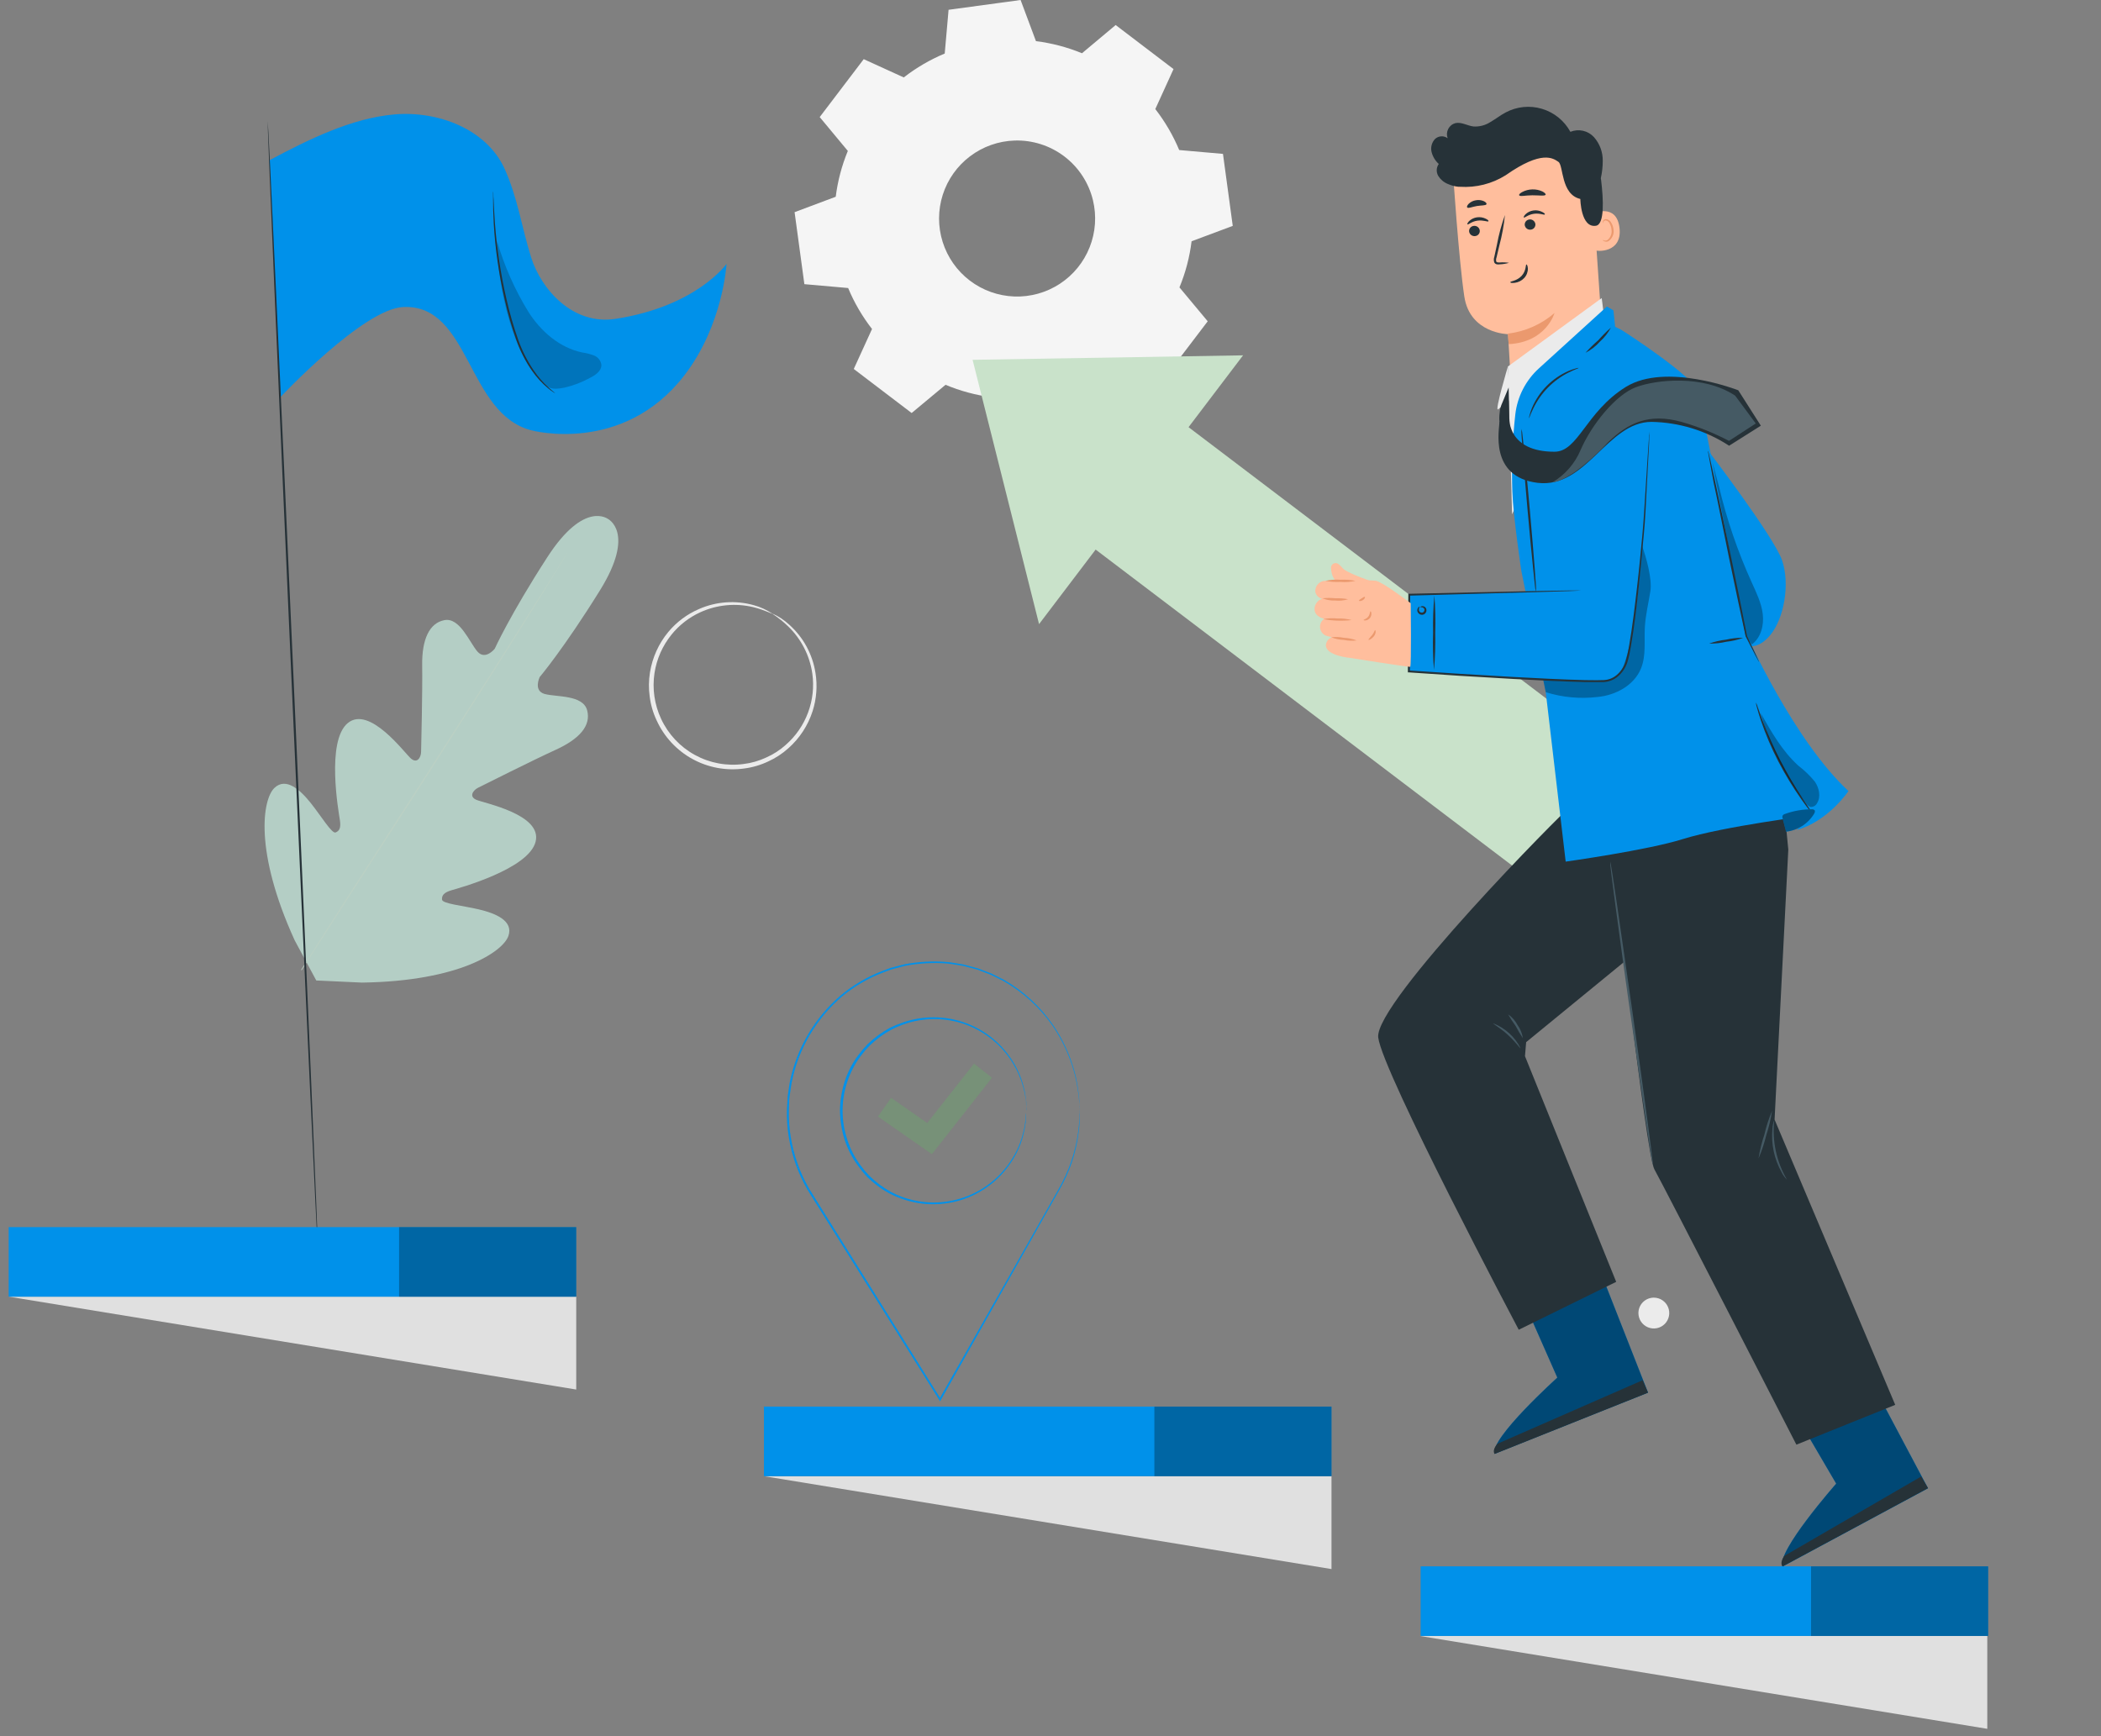 <svg width="121" height="100" viewBox="0 0 121 100" fill="none" xmlns="http://www.w3.org/2000/svg">
<rect x="0" y="0" width="121" height="100" fill="#808080" stroke="none"/>
<path d="M35.028 29.902C35.028 29.902 33.661 28.785 31.519 32.098C29.377 35.411 28.491 37.37 28.491 37.37C28.491 37.37 27.945 38.056 27.491 37.524C27.037 36.992 26.483 35.56 25.603 35.719C24.722 35.877 24.293 36.843 24.314 38.317C24.337 39.791 24.258 43.026 24.251 43.316C24.244 43.606 24.039 44.007 23.67 43.694C23.302 43.382 21.284 40.613 20.028 41.65C18.771 42.687 19.503 46.773 19.574 47.234C19.645 47.696 19.542 47.861 19.33 47.949C19.118 48.037 18.52 47.042 17.915 46.278C17.31 45.514 16.471 44.734 15.797 45.392C15.124 46.051 14.624 49.018 16.971 54.163L18.215 56.476L20.848 56.598C26.503 56.518 28.972 54.798 29.279 53.914C29.587 53.031 28.523 52.602 27.572 52.38C26.62 52.158 25.471 52.053 25.456 51.816C25.442 51.58 25.556 51.411 25.993 51.282C26.43 51.153 30.448 50.062 30.846 48.484C31.244 46.905 27.879 46.266 27.43 46.068C26.981 45.871 27.267 45.51 27.523 45.38C27.779 45.251 30.673 43.797 32.014 43.184C33.356 42.572 34.057 41.803 33.813 40.908C33.569 40.013 32.049 40.157 31.373 39.974C30.697 39.791 31.082 38.998 31.082 38.998C31.082 38.998 32.468 37.363 34.552 34.006C36.635 30.649 34.996 29.88 34.996 29.88" fill="#B4CEC5"/>
<path d="M17.342 55.863C18.881 53.404 21.69 49.075 24.083 45.35C26.477 41.624 28.638 38.248 30.183 35.796L32.017 32.89L32.505 32.099L32.637 31.894C32.666 31.848 32.683 31.826 32.683 31.826L32.644 31.899C32.613 31.948 32.571 32.019 32.52 32.107L32.032 32.904C31.61 33.597 30.99 34.595 30.219 35.832C28.68 38.294 26.525 41.673 24.132 45.401C21.738 49.129 18.923 53.452 17.371 55.892" fill="#BBD0C4"/>
<path d="M62.179 64.091C62.191 64.494 62.168 64.896 62.111 65.294C61.962 66.432 61.59 67.529 61.015 68.522L60.991 68.478H61.042L61.018 68.522L54.186 80.641L54.145 80.716L54.096 80.643L46.874 69.12L46.518 68.551L46.462 68.464H46.567L46.518 68.551C45.971 67.612 45.602 66.58 45.43 65.507C45.342 64.984 45.306 64.453 45.32 63.923L45.364 63.14C45.403 62.881 45.442 62.625 45.479 62.369C45.866 60.404 46.906 58.627 48.428 57.326C49.139 56.737 49.941 56.266 50.802 55.933L51.117 55.816L51.273 55.757L51.434 55.713L52.071 55.547C52.491 55.467 52.917 55.415 53.344 55.394C53.757 55.372 54.17 55.379 54.581 55.416C54.784 55.433 54.982 55.477 55.179 55.504L55.472 55.552C55.567 55.572 55.662 55.601 55.757 55.626L56.316 55.777L56.846 55.979C56.933 56.013 57.021 56.043 57.107 56.079L57.351 56.204L57.839 56.448C58.953 57.095 59.911 57.979 60.644 59.039C61.19 59.839 61.602 60.722 61.864 61.654C61.959 61.994 62.031 62.339 62.079 62.689C62.125 62.943 62.152 63.199 62.162 63.457C62.162 63.662 62.162 63.821 62.179 63.933C62.196 64.045 62.179 64.094 62.179 64.094C62.179 64.094 62.179 64.038 62.179 63.933C62.179 63.828 62.164 63.665 62.152 63.46C62.137 63.203 62.106 62.947 62.059 62.694C62.007 62.347 61.932 62.004 61.835 61.666C61.57 60.743 61.158 59.868 60.615 59.075C59.879 58.027 58.921 57.153 57.809 56.516L57.321 56.272L57.077 56.153C56.994 56.114 56.907 56.087 56.819 56.053L56.294 55.852L55.74 55.706C55.648 55.682 55.555 55.652 55.46 55.633L55.169 55.587C54.974 55.56 54.779 55.518 54.579 55.501C54.173 55.466 53.766 55.461 53.359 55.484C52.936 55.506 52.516 55.557 52.1 55.638L51.471 55.804L51.312 55.847L51.158 55.904L50.849 56.021C49.995 56.349 49.199 56.814 48.494 57.397C46.989 58.686 45.964 60.446 45.586 62.391C45.549 62.635 45.51 62.896 45.474 63.15C45.437 63.404 45.444 63.665 45.432 63.926C45.418 64.449 45.454 64.973 45.54 65.49C45.711 66.548 46.074 67.566 46.613 68.493L46.664 68.581H46.564L46.613 68.493C46.725 68.673 46.857 68.866 46.967 69.061L54.184 80.592H54.093C56.968 75.537 59.366 71.321 60.966 68.495L60.993 68.539H60.94L60.964 68.495C61.539 67.51 61.919 66.422 62.081 65.292C62.137 64.904 62.152 64.601 62.167 64.401C62.167 64.301 62.167 64.226 62.167 64.172C62.167 64.118 62.179 64.091 62.179 64.091Z" fill="#0091EA"/>
<path d="M59.114 63.985C59.112 63.956 59.112 63.928 59.114 63.899C59.114 63.836 59.114 63.753 59.095 63.655C59.095 63.599 59.095 63.538 59.095 63.47C59.095 63.401 59.073 63.326 59.061 63.245C59.036 63.06 58.998 62.877 58.949 62.696C58.823 62.199 58.624 61.722 58.358 61.284C57.73 60.227 56.752 59.422 55.595 59.007C54.437 58.593 53.171 58.595 52.015 59.012C51.778 59.096 51.547 59.197 51.324 59.312C51.099 59.436 50.882 59.575 50.675 59.727C50.465 59.884 50.264 60.055 50.075 60.237C49.888 60.428 49.715 60.632 49.555 60.847C49.226 61.291 48.97 61.786 48.797 62.311C48.434 63.393 48.434 64.564 48.797 65.646C48.965 66.172 49.219 66.666 49.548 67.11C49.706 67.326 49.878 67.532 50.063 67.725C50.252 67.907 50.451 68.079 50.661 68.237C50.867 68.391 51.084 68.53 51.31 68.654C51.518 68.764 51.733 68.861 51.954 68.942C53.109 69.365 54.376 69.372 55.537 68.963C56.697 68.555 57.68 67.756 58.317 66.703C58.587 66.266 58.789 65.79 58.914 65.292C58.966 65.112 59.004 64.929 59.029 64.743C59.029 64.663 59.056 64.59 59.066 64.521V64.334C59.066 64.228 59.08 64.143 59.085 64.09C59.083 64.06 59.083 64.031 59.085 64.002C59.088 64.031 59.088 64.06 59.085 64.09C59.085 64.153 59.085 64.236 59.085 64.334V64.521C59.085 64.59 59.066 64.665 59.056 64.746C59.033 64.933 58.998 65.119 58.951 65.302C58.83 65.807 58.633 66.29 58.365 66.734C57.727 67.811 56.732 68.631 55.554 69.052C54.375 69.473 53.086 69.469 51.91 69.04C51.42 68.868 50.96 68.621 50.546 68.308C50.33 68.148 50.126 67.974 49.934 67.786C49.749 67.588 49.578 67.377 49.421 67.156C49.086 66.705 48.825 66.202 48.65 65.668C48.475 65.115 48.383 64.54 48.377 63.96C48.385 63.38 48.48 62.804 48.66 62.252C48.837 61.719 49.099 61.218 49.436 60.769C49.599 60.549 49.777 60.341 49.968 60.144C50.162 59.959 50.367 59.787 50.583 59.627C50.794 59.472 51.016 59.331 51.246 59.205C51.475 59.091 51.711 58.994 51.954 58.912C53.132 58.489 54.42 58.492 55.597 58.919C56.774 59.345 57.764 60.17 58.397 61.25C58.661 61.697 58.856 62.181 58.975 62.687C59.023 62.868 59.056 63.054 59.075 63.24C59.075 63.323 59.1 63.397 59.105 63.467C59.109 63.538 59.105 63.597 59.105 63.653C59.105 63.76 59.105 63.846 59.105 63.909C59.11 63.934 59.113 63.959 59.114 63.985Z" fill="#0091EA"/>
<path d="M53.669 66.481L50.563 64.316L51.319 63.233L53.4 64.685L56.094 61.262L57.131 62.079L53.669 66.481Z" fill="#63B966" fill-opacity="0.3"/>
<path fill-rule="evenodd" clip-rule="evenodd" d="M59.671 2.371C60.578 2.485 61.467 2.719 62.313 3.067L64.253 1.442L67.585 3.979L66.536 6.282C67.097 7.005 67.56 7.798 67.912 8.642L70.433 8.864L70.996 13.011L68.625 13.897C68.513 14.81 68.278 15.704 67.927 16.554L69.554 18.506L67.017 21.841L64.714 20.789C63.992 21.351 63.199 21.814 62.355 22.165L62.133 24.686L57.985 25.249L57.099 22.878C56.19 22.759 55.3 22.52 54.455 22.165L52.503 23.79L49.17 21.253L50.221 18.95C49.66 18.228 49.197 17.435 48.846 16.59L46.325 16.368L45.762 12.221L48.131 11.333C48.245 10.426 48.48 9.538 48.828 8.693L47.208 6.744L49.743 3.408L52.049 4.46C52.771 3.899 53.564 3.436 54.408 3.084L54.63 0.564L58.778 0L59.663 2.371H59.671ZM58.431 8.095C57.504 8.125 56.608 8.441 55.868 9.001C55.127 9.56 54.578 10.335 54.295 11.219C54.013 12.103 54.011 13.053 54.29 13.938C54.569 14.823 55.115 15.6 55.853 16.162C56.592 16.724 57.486 17.044 58.413 17.078C59.341 17.112 60.256 16.857 61.033 16.35C61.81 15.843 62.411 15.107 62.753 14.245C63.096 13.382 63.163 12.435 62.945 11.533C62.702 10.528 62.121 9.638 61.299 9.012C60.477 8.386 59.464 8.062 58.431 8.095Z" fill="#F5F5F5"/>
<path d="M44.481 35.34C44.839 35.499 45.169 35.717 45.456 35.984C46.264 36.706 46.796 37.686 46.964 38.756C47.084 39.495 47.027 40.252 46.798 40.966C46.533 41.788 46.052 42.525 45.405 43.098C45.059 43.411 44.666 43.668 44.242 43.86C43.802 44.069 43.331 44.207 42.848 44.267C41.826 44.408 40.786 44.216 39.881 43.72C38.977 43.224 38.256 42.45 37.825 41.513C37.615 41.073 37.477 40.603 37.417 40.119C37.352 39.657 37.358 39.187 37.434 38.726C37.572 37.873 37.934 37.072 38.484 36.406C38.963 35.83 39.571 35.375 40.26 35.079C41.254 34.643 42.369 34.566 43.414 34.859C43.794 34.962 44.154 35.127 44.481 35.347C44.466 35.377 44.107 35.154 43.388 34.974C42.367 34.727 41.293 34.83 40.338 35.264C39.688 35.56 39.116 36.004 38.669 36.56C38.153 37.199 37.816 37.963 37.693 38.775C37.558 39.672 37.691 40.589 38.076 41.41C38.486 42.292 39.168 43.019 40.02 43.486C40.873 43.954 41.853 44.137 42.817 44.008C43.274 43.953 43.72 43.825 44.137 43.628C44.541 43.449 44.915 43.208 45.244 42.913C45.824 42.408 46.269 41.766 46.537 41.045C46.806 40.325 46.89 39.549 46.781 38.787C46.63 37.752 46.138 36.797 45.383 36.072C44.844 35.55 44.461 35.367 44.481 35.34Z" fill="#EBEBEB"/>
<path d="M59.841 35.95L56.013 20.726L71.591 20.467L59.841 35.95Z" fill="#C9E2CA"/>
<path d="M66.889 23.42L61.538 30.471L90.055 52.109L95.406 45.057L66.889 23.42Z" fill="#C9E2CA"/>
<path d="M87.709 74.864L89.687 79.351C89.687 79.351 85.784 82.869 86.076 83.743L94.913 80.217L92.117 73.1L87.709 74.864Z" fill="#0091EA"/>
<path opacity="0.5" d="M87.709 74.864L89.687 79.351C89.687 79.351 85.784 82.869 86.076 83.743L94.913 80.217L92.117 73.1L87.709 74.864Z" fill="black"/>
<path d="M94.913 80.215L94.603 79.5L86.245 83.159C86.245 83.159 85.92 83.487 86.074 83.748L94.913 80.215Z" fill="#263238"/>
<path d="M103.269 81.225L105.748 85.458C105.748 85.458 102.279 89.395 102.66 90.235L111.038 85.726L107.449 78.963L103.269 81.225Z" fill="#0091EA"/>
<path opacity="0.5" d="M103.269 81.225L105.748 85.458C105.748 85.458 102.279 89.395 102.66 90.235L111.038 85.726L107.449 78.963L103.269 81.225Z" fill="black"/>
<path d="M111.038 85.714L110.642 85.048L102.762 89.62C102.762 89.62 102.477 89.984 102.659 90.223L111.038 85.714Z" fill="#263238"/>
<path d="M92.461 21.865L87.03 22.289L86.85 19.249C86.85 19.249 84.654 19.218 84.332 17.078C84.01 14.938 83.683 9.966 83.683 9.966C84.828 9.271 86.138 8.895 87.477 8.876C88.816 8.856 90.135 9.195 91.3 9.856L91.651 10.056L92.461 21.865Z" fill="#FFBE9D"/>
<path d="M86.842 19.218C87.835 19.098 88.769 18.685 89.526 18.032C89.526 18.032 89.053 19.715 86.886 19.823L86.842 19.218Z" fill="#EB996E"/>
<path d="M91.7 12.311C91.734 12.289 93.113 11.667 93.271 13.14C93.43 14.614 91.92 14.467 91.912 14.426C91.905 14.384 91.7 12.311 91.7 12.311Z" fill="#FFBE9D"/>
<path d="M92.303 13.819C92.303 13.819 92.329 13.833 92.376 13.85C92.439 13.869 92.507 13.863 92.566 13.833C92.657 13.764 92.728 13.671 92.77 13.565C92.813 13.459 92.827 13.344 92.81 13.231C92.801 13.104 92.763 12.982 92.7 12.872C92.681 12.828 92.652 12.788 92.614 12.758C92.577 12.727 92.533 12.706 92.486 12.696C92.455 12.692 92.424 12.698 92.398 12.714C92.371 12.73 92.352 12.755 92.342 12.784C92.327 12.826 92.342 12.855 92.342 12.857C92.342 12.86 92.308 12.838 92.312 12.774C92.317 12.737 92.334 12.703 92.361 12.677C92.379 12.659 92.4 12.645 92.424 12.636C92.447 12.626 92.472 12.622 92.498 12.623C92.559 12.629 92.619 12.65 92.67 12.685C92.721 12.72 92.763 12.768 92.79 12.823C92.867 12.944 92.913 13.081 92.925 13.223C92.946 13.354 92.928 13.487 92.873 13.607C92.818 13.728 92.729 13.829 92.617 13.899C92.579 13.916 92.536 13.924 92.494 13.922C92.451 13.92 92.41 13.908 92.373 13.887C92.308 13.855 92.298 13.823 92.303 13.819Z" fill="#EB996E"/>
<path d="M84.608 13.333C84.618 13.413 84.66 13.485 84.723 13.535C84.787 13.584 84.867 13.607 84.947 13.599C84.986 13.597 85.025 13.587 85.06 13.569C85.095 13.552 85.127 13.528 85.153 13.498C85.178 13.468 85.198 13.433 85.21 13.396C85.222 13.358 85.226 13.319 85.222 13.279C85.213 13.2 85.172 13.127 85.109 13.076C85.046 13.026 84.966 13.003 84.886 13.011C84.846 13.014 84.807 13.024 84.772 13.041C84.736 13.059 84.705 13.084 84.679 13.114C84.653 13.143 84.633 13.178 84.621 13.216C84.609 13.254 84.604 13.294 84.608 13.333Z" fill="#263238"/>
<path d="M84.512 12.924C84.556 12.958 84.756 12.753 85.093 12.709C85.43 12.665 85.688 12.794 85.718 12.748C85.747 12.701 85.683 12.66 85.569 12.599C85.412 12.521 85.235 12.493 85.061 12.518C84.89 12.542 84.73 12.619 84.605 12.738C84.515 12.831 84.493 12.909 84.512 12.924Z" fill="#263238"/>
<path d="M87.811 12.962C87.822 13.042 87.864 13.114 87.927 13.164C87.99 13.214 88.07 13.237 88.15 13.228C88.189 13.226 88.228 13.216 88.263 13.198C88.298 13.181 88.329 13.156 88.355 13.127C88.381 13.097 88.4 13.062 88.412 13.025C88.425 12.987 88.429 12.948 88.426 12.909C88.415 12.829 88.374 12.757 88.312 12.707C88.249 12.656 88.169 12.633 88.089 12.64C88.05 12.643 88.011 12.653 87.975 12.671C87.94 12.688 87.908 12.713 87.882 12.743C87.856 12.773 87.837 12.808 87.825 12.845C87.812 12.883 87.808 12.923 87.811 12.962Z" fill="#263238"/>
<path d="M87.76 12.528C87.804 12.565 88.004 12.36 88.34 12.314C88.677 12.267 88.933 12.399 88.965 12.355C88.997 12.311 88.931 12.267 88.814 12.206C88.658 12.126 88.482 12.097 88.309 12.123C88.137 12.147 87.977 12.225 87.853 12.345C87.762 12.438 87.738 12.514 87.76 12.528Z" fill="#263238"/>
<path d="M86.908 15.139C86.727 15.111 86.543 15.104 86.359 15.119C86.274 15.119 86.191 15.119 86.169 15.06C86.152 14.979 86.16 14.894 86.191 14.816C86.24 14.602 86.293 14.375 86.35 14.141C86.504 13.566 86.612 12.979 86.672 12.386C86.471 12.947 86.316 13.523 86.208 14.109L86.062 14.787C86.022 14.896 86.022 15.015 86.062 15.124C86.078 15.152 86.101 15.176 86.128 15.194C86.155 15.211 86.186 15.223 86.218 15.226C86.266 15.234 86.314 15.234 86.362 15.226C86.547 15.22 86.731 15.191 86.908 15.139Z" fill="#263238"/>
<path d="M87.909 15.232C87.855 15.232 87.909 15.593 87.633 15.89C87.357 16.188 86.977 16.2 86.981 16.251C86.986 16.302 87.077 16.31 87.238 16.29C87.447 16.264 87.641 16.165 87.784 16.01C87.922 15.861 87.997 15.664 87.992 15.461C87.984 15.309 87.933 15.227 87.909 15.232Z" fill="#263238"/>
<path d="M87.492 11.249C87.538 11.335 87.86 11.249 88.253 11.249C88.645 11.249 88.985 11.303 89.014 11.215C89.031 11.174 88.965 11.096 88.826 11.027C88.644 10.942 88.444 10.902 88.243 10.91C88.042 10.915 87.845 10.967 87.667 11.062C87.535 11.13 87.465 11.21 87.492 11.249Z" fill="#263238"/>
<path d="M84.5 11.952C84.569 12.018 84.786 11.911 85.056 11.867C85.327 11.823 85.569 11.847 85.61 11.762C85.627 11.72 85.581 11.65 85.471 11.594C85.324 11.526 85.16 11.506 85 11.535C84.84 11.559 84.691 11.633 84.576 11.747C84.49 11.838 84.469 11.918 84.5 11.952Z" fill="#263238"/>
<path d="M82.448 8.759C82.415 8.628 82.416 8.491 82.45 8.36C82.483 8.229 82.549 8.109 82.641 8.01C82.738 7.917 82.865 7.861 82.999 7.853C83.132 7.844 83.265 7.883 83.373 7.963C83.341 7.877 83.327 7.784 83.332 7.692C83.338 7.599 83.363 7.509 83.405 7.427C83.448 7.344 83.507 7.272 83.579 7.214C83.651 7.156 83.735 7.114 83.824 7.09C84.171 7.019 84.507 7.241 84.859 7.285C85.203 7.307 85.546 7.217 85.835 7.029C86.135 6.858 86.406 6.639 86.711 6.478C87.354 6.134 88.107 6.059 88.805 6.268C89.504 6.477 90.092 6.953 90.441 7.593C90.672 7.499 90.926 7.478 91.169 7.533C91.412 7.588 91.632 7.716 91.8 7.9C92.132 8.276 92.312 8.762 92.305 9.264C92.305 9.599 92.268 9.932 92.195 10.259C92.195 10.286 92.195 10.313 92.207 10.342C92.351 11.523 92.412 12.926 91.912 13.004C91.036 13.141 91.014 11.46 91.014 11.46C89.88 11.196 90.053 9.527 89.751 9.322C89.448 9.117 88.804 8.627 86.716 10.093C85.931 10.586 85.01 10.819 84.085 10.759H84.027H84.012H83.993C83.782 10.737 83.576 10.681 83.383 10.596C83.154 10.504 82.961 10.342 82.831 10.132C82.769 10.027 82.739 9.906 82.744 9.784C82.749 9.662 82.79 9.544 82.861 9.444C82.659 9.261 82.516 9.023 82.448 8.759Z" fill="#263238"/>
<path d="M86.842 21.111L87.084 29.621L92.378 18.225L92.246 17.169L86.842 21.111Z" fill="#EBEBEB"/>
<path d="M90.353 46.546C90.161 46.609 79.13 57.757 79.374 59.76C79.618 61.763 87.467 76.594 87.467 76.594L93.079 73.835L87.826 60.836L87.894 60.028L94.313 54.77L93.969 46.319L90.353 46.546Z" fill="#263238"/>
<path d="M92.73 48.744C92.859 48.937 94.767 66.449 95.279 67.355C95.791 68.26 103.457 83.213 103.457 83.213L109.149 80.92L102.201 64.488L102.991 48.937L102.564 44.545L93.969 46.319L92.73 48.744Z" fill="#263238"/>
<path d="M95.179 67.057C95.161 67 95.148 66.941 95.142 66.882C95.121 66.755 95.094 66.586 95.059 66.376C94.991 65.923 94.894 65.291 94.776 64.515C94.55 62.927 94.237 60.758 93.891 58.362C93.544 55.966 93.261 53.79 93.042 52.204C92.942 51.423 92.859 50.789 92.798 50.335L92.739 49.825C92.733 49.766 92.733 49.706 92.739 49.647C92.739 49.647 92.754 49.708 92.776 49.823C92.798 49.937 92.825 50.118 92.859 50.328L93.139 52.192C93.369 53.777 93.681 55.946 94.025 58.345C94.369 60.743 94.657 62.914 94.874 64.503C94.977 65.281 95.059 65.915 95.118 66.369C95.142 66.581 95.164 66.752 95.179 66.879C95.185 66.938 95.185 66.998 95.179 67.057Z" fill="#455A64"/>
<path d="M102.057 63.985C101.985 64.457 101.874 64.921 101.725 65.374C101.614 65.837 101.464 66.29 101.276 66.728C101.351 66.26 101.464 65.799 101.615 65.349C101.722 64.882 101.87 64.426 102.057 63.985Z" fill="#455A64"/>
<path d="M102.918 67.952C102.791 67.827 102.685 67.681 102.606 67.521C102.181 66.764 101.996 65.896 102.076 65.032C102.082 64.854 102.119 64.678 102.184 64.512C102.049 65.708 102.306 66.915 102.916 67.952H102.918Z" fill="#455A64"/>
<path d="M86.001 58.945C86.683 59.214 87.243 59.724 87.574 60.38C87.545 60.399 87.272 60.001 86.842 59.608C86.413 59.216 85.974 58.977 86.001 58.945Z" fill="#455A64"/>
<path d="M86.855 58.427C87.083 58.585 87.269 58.796 87.396 59.042C87.56 59.267 87.666 59.528 87.706 59.803C87.556 59.578 87.418 59.346 87.294 59.105C87.135 58.888 86.988 58.661 86.855 58.427Z" fill="#455A64"/>
<path d="M87.616 32.879L89.023 39.871L90.17 49.63C90.17 49.63 94.898 48.969 96.914 48.332C99.251 47.6 104.336 46.961 104.336 46.961L103.477 47.81C105.297 47.3 106.456 45.565 106.456 45.565C103.323 42.66 100.639 36.667 100.639 36.667L98.256 24.83C98.256 24.83 97.894 23.161 97.675 22.417C97.455 21.673 93.837 19.279 93.335 18.977L93.02 18.828L92.92 17.879L92.546 17.654L88.633 21.214C87.87 21.905 87.385 22.851 87.269 23.873C87.104 25.351 87.047 26.84 87.099 28.326C87.145 29.729 87.616 32.879 87.616 32.879Z" fill="#0091EA"/>
<path d="M90.305 20.77C90.305 20.77 88.236 21.88 87.877 22.821C87.518 23.763 88.585 34.088 88.585 34.088L81.15 34.23L81.121 38.658C81.121 38.658 92.927 39.592 93.388 38.953C94.008 38.09 94.73 30.021 94.73 30.021L94.999 24.215C94.999 24.215 94.323 19.789 90.305 20.77Z" fill="#0091EA"/>
<g opacity="0.3">
<path d="M89.024 39.87C89.985 40.171 91 40.265 92 40.146C93.047 40.051 94.113 39.477 94.508 38.502C94.811 37.758 94.684 36.916 94.73 36.113C94.772 35.413 94.942 34.73 95.05 34.039C95.157 33.349 94.806 32.087 94.562 31.416C94.562 31.416 94.298 36.208 93.547 38.221C93.463 38.502 93.305 38.755 93.088 38.953C92.822 39.168 92.456 39.197 92.112 39.221C91.163 39.321 88.875 39.156 88.875 39.156" fill="black"/>
</g>
<path d="M94.994 24.849C94.997 24.885 94.997 24.921 94.994 24.956C94.994 25.029 94.994 25.132 94.981 25.264C94.981 25.542 94.95 25.94 94.925 26.45C94.901 26.959 94.864 27.596 94.825 28.326C94.786 29.055 94.757 29.892 94.667 30.809C94.576 31.727 94.491 32.732 94.376 33.81C94.262 34.889 94.132 36.04 93.925 37.243C93.876 37.55 93.808 37.854 93.72 38.153C93.619 38.466 93.433 38.744 93.183 38.958C92.927 39.179 92.597 39.297 92.259 39.288C91.932 39.288 91.603 39.288 91.283 39.288C89.956 39.253 88.585 39.188 87.179 39.109C85.069 38.995 83.031 38.865 81.136 38.729H81.082V38.675C81.082 37.102 81.099 35.621 81.109 34.252V34.201H81.16L88.336 34.047L90.341 34.013H90.871C90.99 34.013 91.051 34.013 91.051 34.013C91.051 34.013 90.99 34.013 90.871 34.025L90.344 34.047L88.336 34.11L81.163 34.308L81.214 34.257C81.214 35.623 81.214 37.104 81.199 38.678L81.143 38.619C83.044 38.748 85.079 38.88 87.186 38.995C88.589 39.07 89.96 39.141 91.285 39.175C91.617 39.175 91.944 39.188 92.261 39.175C92.573 39.187 92.879 39.08 93.115 38.875C93.348 38.676 93.521 38.416 93.615 38.124C93.701 37.831 93.769 37.532 93.818 37.231C94.025 36.033 94.157 34.881 94.281 33.815C94.406 32.749 94.501 31.736 94.586 30.819C94.672 29.902 94.713 29.067 94.762 28.338C94.811 27.608 94.85 26.981 94.882 26.464C94.913 25.947 94.942 25.556 94.962 25.281C94.962 25.149 94.979 25.037 94.986 24.971C94.984 24.93 94.987 24.889 94.994 24.849Z" fill="#263238"/>
<path d="M82.585 38.592C82.527 37.878 82.51 37.161 82.534 36.445C82.518 35.728 82.542 35.012 82.607 34.298C82.665 35.012 82.682 35.729 82.658 36.445C82.674 37.161 82.65 37.878 82.585 38.592Z" fill="#263238"/>
<path d="M81.799 34.971C81.785 34.971 81.858 34.879 81.999 34.928C82.041 34.942 82.077 34.968 82.104 35.003C82.131 35.037 82.147 35.079 82.151 35.123C82.157 35.177 82.146 35.232 82.119 35.28C82.093 35.328 82.052 35.366 82.002 35.39C81.952 35.413 81.897 35.42 81.843 35.41C81.789 35.399 81.74 35.372 81.702 35.333C81.67 35.304 81.647 35.267 81.634 35.226C81.621 35.186 81.62 35.142 81.629 35.101C81.663 34.959 81.76 34.93 81.763 34.944C81.765 34.959 81.716 35.01 81.714 35.11C81.713 35.137 81.718 35.163 81.729 35.187C81.739 35.211 81.755 35.232 81.775 35.249C81.799 35.269 81.827 35.282 81.858 35.287C81.888 35.292 81.92 35.288 81.948 35.276C81.975 35.263 81.998 35.242 82.014 35.216C82.03 35.19 82.038 35.16 82.038 35.13C82.038 35.104 82.031 35.08 82.017 35.058C82.004 35.036 81.985 35.018 81.963 35.005C81.877 34.954 81.807 34.986 81.799 34.971Z" fill="#263238"/>
<path d="M98.292 25.845C98.292 25.845 102.162 30.902 102.633 32.278C103.103 33.654 102.74 35.635 101.952 36.582C101.164 37.529 100.53 37.143 100.53 37.143L98.292 25.845Z" fill="#0091EA"/>
<path d="M100.395 36.738C100.08 36.852 99.752 36.928 99.419 36.965C99.095 37.041 98.762 37.077 98.429 37.072C98.744 36.958 99.072 36.882 99.405 36.845C99.729 36.769 100.062 36.733 100.395 36.738Z" fill="#263238"/>
<path d="M101.127 40.464C101.171 40.549 101.206 40.638 101.232 40.73C101.291 40.905 101.379 41.154 101.493 41.462C101.794 42.263 102.141 43.045 102.533 43.806C102.927 44.565 103.36 45.303 103.831 46.017C104.011 46.292 104.16 46.505 104.265 46.663C104.325 46.738 104.375 46.82 104.416 46.907C104.345 46.843 104.281 46.771 104.226 46.692C104.111 46.548 103.95 46.336 103.76 46.065C103.265 45.364 102.819 44.631 102.423 43.87C102.027 43.106 101.689 42.313 101.413 41.498C101.308 41.186 101.23 40.93 101.186 40.752C101.154 40.659 101.134 40.562 101.127 40.464Z" fill="#263238"/>
<g opacity="0.3">
<path d="M101.396 41.063C102.01 42.157 102.64 43.259 103.572 44.106C103.924 44.374 104.244 44.682 104.523 45.026C104.767 45.389 104.882 45.897 104.643 46.27C104.607 46.34 104.551 46.397 104.483 46.434C104.414 46.471 104.335 46.486 104.257 46.477C104.156 46.438 104.07 46.366 104.014 46.272C102.846 44.77 101.975 43.059 101.444 41.232" fill="black"/>
</g>
<g opacity="0.3">
<path d="M100.883 37.123C101.413 36.743 101.598 36.02 101.52 35.371C101.442 34.722 101.144 34.127 100.878 33.534C100.075 31.762 99.445 29.915 98.997 28.02L98.619 26.618L100.532 36.621L100.883 37.123Z" fill="black"/>
</g>
<path d="M91.312 20.32C91.54 20.065 91.785 19.825 92.044 19.601C92.273 19.342 92.517 19.098 92.776 18.869C92.613 19.173 92.398 19.446 92.142 19.676C91.907 19.941 91.626 20.159 91.312 20.32Z" fill="#263238"/>
<path d="M90.922 21.189C90.922 21.211 90.697 21.28 90.356 21.448C89.459 21.893 88.737 22.625 88.304 23.527C88.138 23.871 88.06 24.1 88.06 24.095C88.059 24.038 88.068 23.981 88.087 23.927C88.124 23.778 88.173 23.632 88.233 23.49C88.636 22.542 89.386 21.784 90.329 21.37C90.469 21.308 90.615 21.258 90.763 21.219C90.814 21.2 90.868 21.19 90.922 21.189Z" fill="#263238"/>
<path d="M101.308 38.131C101.283 38.101 101.263 38.069 101.247 38.033L101.093 37.743C100.954 37.472 100.766 37.104 100.534 36.655C100.29 35.547 99.951 33.932 99.578 32.134C99.232 30.429 98.931 28.894 98.688 27.777L98.444 26.452C98.419 26.308 98.397 26.188 98.38 26.091C98.37 26.049 98.366 26.006 98.368 25.964C98.384 26.003 98.397 26.044 98.404 26.086C98.427 26.181 98.456 26.3 98.49 26.444C98.563 26.771 98.663 27.215 98.783 27.759C99.027 28.887 99.344 30.419 99.7 32.11C100.073 33.908 100.4 35.525 100.617 36.64C100.835 37.096 101.01 37.47 101.14 37.745L101.276 38.046C101.29 38.073 101.3 38.102 101.308 38.131Z" fill="#263238"/>
<path d="M88.457 34.086C88.426 33.966 88.407 33.844 88.399 33.72C88.372 33.461 88.335 33.122 88.292 32.715C88.204 31.868 88.091 30.695 87.977 29.402C87.862 28.109 87.765 26.933 87.699 26.081C87.669 25.674 87.647 25.334 87.628 25.076C87.617 24.953 87.617 24.828 87.628 24.705C87.656 24.826 87.674 24.948 87.684 25.071C87.711 25.33 87.748 25.669 87.794 26.076C87.879 26.923 87.992 28.094 88.106 29.389C88.221 30.685 88.318 31.858 88.384 32.708C88.414 33.115 88.436 33.454 88.455 33.715C88.464 33.839 88.465 33.962 88.457 34.086Z" fill="#263238"/>
<path d="M81.246 34.747C81.246 34.747 79.64 33.527 79.25 33.456C78.95 33.4 77.161 33.432 76.339 33.456C76.186 33.455 76.037 33.514 75.927 33.621C75.817 33.728 75.753 33.874 75.749 34.027C75.746 34.047 75.746 34.066 75.749 34.086C75.769 34.183 75.817 34.273 75.886 34.345C75.955 34.416 76.043 34.467 76.139 34.491C76.014 34.531 75.906 34.609 75.828 34.715C75.75 34.821 75.708 34.948 75.707 35.079C75.707 35.542 76.261 35.64 76.261 35.64L76.181 35.713C76.111 35.784 76.062 35.871 76.038 35.967C76.013 36.063 76.016 36.164 76.043 36.259C76.071 36.353 76.124 36.439 76.196 36.507C76.268 36.574 76.357 36.621 76.454 36.643L76.698 36.701C76.604 36.739 76.523 36.803 76.463 36.884C76.403 36.965 76.367 37.062 76.359 37.163C76.359 37.773 77.745 37.895 77.745 37.895C77.745 37.895 81.143 38.434 81.216 38.409C81.29 38.385 81.246 34.747 81.246 34.747Z" fill="#FFBE9D"/>
<path d="M76.654 32.724C76.668 32.927 76.717 33.356 77.059 33.549L78.955 33.476C78.955 33.476 77.544 32.988 77.342 32.744C77.263 32.644 77.172 32.555 77.071 32.478C77.029 32.45 76.98 32.434 76.929 32.432C76.878 32.431 76.828 32.444 76.785 32.469C76.741 32.495 76.706 32.533 76.683 32.578C76.659 32.623 76.649 32.674 76.654 32.724Z" fill="#FFBE9D"/>
<path d="M78.062 33.456C77.779 33.523 77.487 33.544 77.198 33.517C76.909 33.534 76.618 33.514 76.334 33.456C76.618 33.393 76.91 33.372 77.201 33.395C77.489 33.381 77.778 33.401 78.062 33.456Z" fill="#EB996E"/>
<path d="M77.637 34.515C77.396 34.593 77.142 34.618 76.891 34.591C76.64 34.6 76.391 34.556 76.159 34.462C76.406 34.435 76.655 34.435 76.903 34.462C77.149 34.452 77.395 34.47 77.637 34.515Z" fill="#EB996E"/>
<path d="M78.601 34.379C78.63 34.398 78.601 34.501 78.486 34.569C78.371 34.637 78.269 34.63 78.266 34.596C78.264 34.562 78.335 34.52 78.418 34.467C78.501 34.413 78.572 34.364 78.601 34.379Z" fill="#EB996E"/>
<path d="M77.844 35.716C77.302 35.779 76.754 35.761 76.217 35.662C76.486 35.609 76.762 35.596 77.034 35.626C77.308 35.615 77.581 35.646 77.844 35.716Z" fill="#EB996E"/>
<path d="M78.925 35.208C78.94 35.208 78.969 35.242 78.979 35.316C78.989 35.415 78.96 35.515 78.899 35.594C78.837 35.673 78.746 35.724 78.647 35.738C78.574 35.738 78.53 35.738 78.53 35.711C78.53 35.684 78.694 35.657 78.801 35.518C78.908 35.379 78.896 35.215 78.925 35.208Z" fill="#EB996E"/>
<path d="M78.132 36.889C77.888 36.919 77.641 36.91 77.4 36.86C77.15 36.851 76.902 36.8 76.669 36.709C76.912 36.679 77.16 36.689 77.4 36.738C77.651 36.748 77.898 36.8 78.132 36.889Z" fill="#EB996E"/>
<path d="M79.189 36.291C79.203 36.291 79.228 36.33 79.225 36.406C79.216 36.495 79.18 36.58 79.123 36.65C78.986 36.818 78.83 36.879 78.813 36.855C78.796 36.83 78.913 36.716 79.028 36.574C79.142 36.433 79.169 36.298 79.189 36.291Z" fill="#EB996E"/>
<path d="M102.835 47.907C103.17 47.875 103.494 47.764 103.779 47.585C104.064 47.405 104.303 47.161 104.477 46.873C104.516 46.807 104.55 46.716 104.499 46.66C104.479 46.644 104.456 46.632 104.431 46.624C104.407 46.616 104.381 46.614 104.355 46.616C103.824 46.612 103.297 46.703 102.798 46.885C102.769 46.891 102.742 46.904 102.718 46.922C102.694 46.94 102.674 46.963 102.659 46.99C102.646 47.031 102.646 47.075 102.659 47.117C102.725 47.373 102.791 47.629 102.859 47.888" fill="#0091EA"/>
<g opacity="0.4">
<path d="M102.835 47.907C103.17 47.875 103.494 47.764 103.779 47.585C104.064 47.405 104.303 47.161 104.477 46.873C104.516 46.807 104.55 46.716 104.499 46.66C104.479 46.644 104.456 46.632 104.431 46.624C104.407 46.616 104.381 46.614 104.355 46.616C103.824 46.612 103.297 46.703 102.798 46.885C102.769 46.891 102.742 46.904 102.718 46.922C102.694 46.94 102.674 46.963 102.659 46.99C102.646 47.031 102.646 47.075 102.659 47.117C102.725 47.373 102.791 47.629 102.859 47.888" fill="black"/>
</g>
<path d="M86.842 21.111C86.842 21.111 86.062 23.729 86.276 23.58C86.491 23.431 86.957 23.019 86.957 23.019L86.842 21.111Z" fill="#EBEBEB"/>
<path d="M86.886 22.319L86.462 23.339C86.419 23.445 86.391 23.555 86.379 23.668C86.342 23.954 86.303 24.476 86.472 24.513C86.557 24.517 86.642 24.503 86.721 24.471C86.8 24.438 86.871 24.388 86.928 24.325L86.886 22.319Z" fill="#263238"/>
<path d="M100.11 22.48C100.11 22.48 95.94 20.853 93.63 22.29C91.32 23.727 90.9 26.02 89.524 26.02C86.84 26.02 86.928 24.127 86.928 24.127L86.357 24.3C86.357 24.688 85.737 27.472 88.553 27.811C91.368 28.15 92.569 24.302 95.111 24.3C96.701 24.327 98.252 24.803 99.583 25.674L101.41 24.52L100.11 22.48Z" fill="#263238"/>
<path d="M89.416 27.777C90.135 27.348 90.699 26.701 91.024 25.93C91.673 24.434 93.064 22.729 94.225 22.299C95.386 21.87 98.073 21.567 99.929 22.787L101.118 24.393L99.576 25.395C98.708 24.94 97.797 24.575 96.855 24.305C94.938 23.771 93.771 24.376 92.656 25.43C92.588 25.495 92.522 25.561 92.469 25.625C91.93 26.199 91.338 26.722 90.702 27.186C90.148 27.56 89.66 27.777 89.416 27.777Z" fill="#455A64"/>
<path d="M35.452 18.366C32.978 18.749 31.165 16.658 30.587 14.821C30.053 13.113 29.799 11.335 29.05 9.698C28.001 7.429 25.225 6.38 22.734 6.589C20.243 6.799 17.73 8.053 15.524 9.227L16.134 22.89C16.134 22.89 20.933 17.766 23.241 17.683C27.091 17.529 26.881 23.856 30.619 24.79C30.619 24.79 35.86 26.21 39.402 21.635C41.649 18.73 41.842 15.202 41.842 15.202C41.842 15.202 40.119 17.646 35.452 18.366Z" fill="#0091EA"/>
<path d="M15.417 6.972C15.451 6.972 16.124 21.484 16.92 39.385C17.715 57.285 18.335 71.802 18.301 71.804C18.266 71.807 17.596 57.295 16.798 39.389C16 21.484 15.383 6.975 15.417 6.972Z" fill="#263238"/>
<g opacity="0.2">
<path d="M28.621 13.874C29.04 15.318 29.652 16.698 30.441 17.978C31.153 19.093 32.234 20.032 33.53 20.303C33.767 20.335 33.999 20.395 34.223 20.481C34.334 20.527 34.431 20.601 34.503 20.697C34.576 20.793 34.621 20.906 34.635 21.026C34.635 21.384 34.276 21.618 33.954 21.777C33.507 22.022 33.028 22.206 32.532 22.323C32.044 22.416 31.639 22.47 31.295 22.079C30.962 21.753 30.663 21.394 30.402 21.008C29.272 19.083 28.714 16.331 28.621 14.155" fill="black"/>
</g>
<path d="M31.975 22.65C31.975 22.65 31.936 22.633 31.866 22.587C31.763 22.52 31.665 22.447 31.57 22.369C31.223 22.082 30.916 21.749 30.658 21.379C30.276 20.83 29.968 20.233 29.743 19.603C29.469 18.834 29.244 18.05 29.067 17.253C28.732 15.81 28.521 14.341 28.435 12.862C28.404 12.296 28.399 11.837 28.399 11.52C28.399 11.371 28.399 11.251 28.399 11.154C28.395 11.112 28.395 11.069 28.399 11.027C28.41 11.068 28.415 11.111 28.413 11.154C28.413 11.251 28.413 11.371 28.428 11.517C28.443 11.835 28.46 12.293 28.504 12.857C28.614 14.327 28.836 15.787 29.167 17.224C29.346 18.016 29.571 18.797 29.841 19.564C30.062 20.186 30.36 20.778 30.729 21.325C30.977 21.694 31.269 22.031 31.6 22.328C31.836 22.545 31.983 22.643 31.975 22.65Z" fill="#263238"/>
<path d="M0.5 74.688L33.186 80.038V74.688H0.5Z" fill="#E0E0E0"/>
<path d="M43.995 85.028L76.683 90.379V85.028H43.995Z" fill="#E0E0E0"/>
<path d="M81.765 94.231L114.451 99.581V94.231H81.765Z" fill="#E0E0E0"/>
<path d="M33.186 70.682H0.5V74.691H33.186V70.682Z" fill="#0091EA"/>
<g opacity="0.3">
<path d="M33.186 70.682H22.985V74.691H33.186V70.682Z" fill="black"/>
</g>
<path d="M76.683 81.02H43.997V85.028H76.683V81.02Z" fill="#0091EA"/>
<g opacity="0.3">
<path d="M76.683 81.02H66.482V85.028H76.683V81.02Z" fill="black"/>
</g>
<path d="M114.502 90.222H81.817V94.231H114.502V90.222Z" fill="#0091EA"/>
<g opacity="0.3">
<path d="M114.502 90.222H104.301V94.231H114.502V90.222Z" fill="black"/>
</g>
<path d="M94.359 75.635C94.36 75.811 94.412 75.982 94.51 76.128C94.608 76.273 94.747 76.387 94.909 76.454C95.071 76.521 95.25 76.538 95.422 76.503C95.594 76.469 95.752 76.384 95.876 76.26C96 76.135 96.084 75.977 96.118 75.805C96.153 75.633 96.135 75.454 96.067 75.292C96 75.13 95.886 74.992 95.74 74.894C95.594 74.797 95.423 74.745 95.247 74.745C95.13 74.745 95.015 74.768 94.907 74.812C94.799 74.857 94.701 74.923 94.618 75.005C94.536 75.088 94.471 75.186 94.426 75.294C94.382 75.403 94.359 75.518 94.359 75.635Z" fill="#EBEBEB"/>
</svg>
